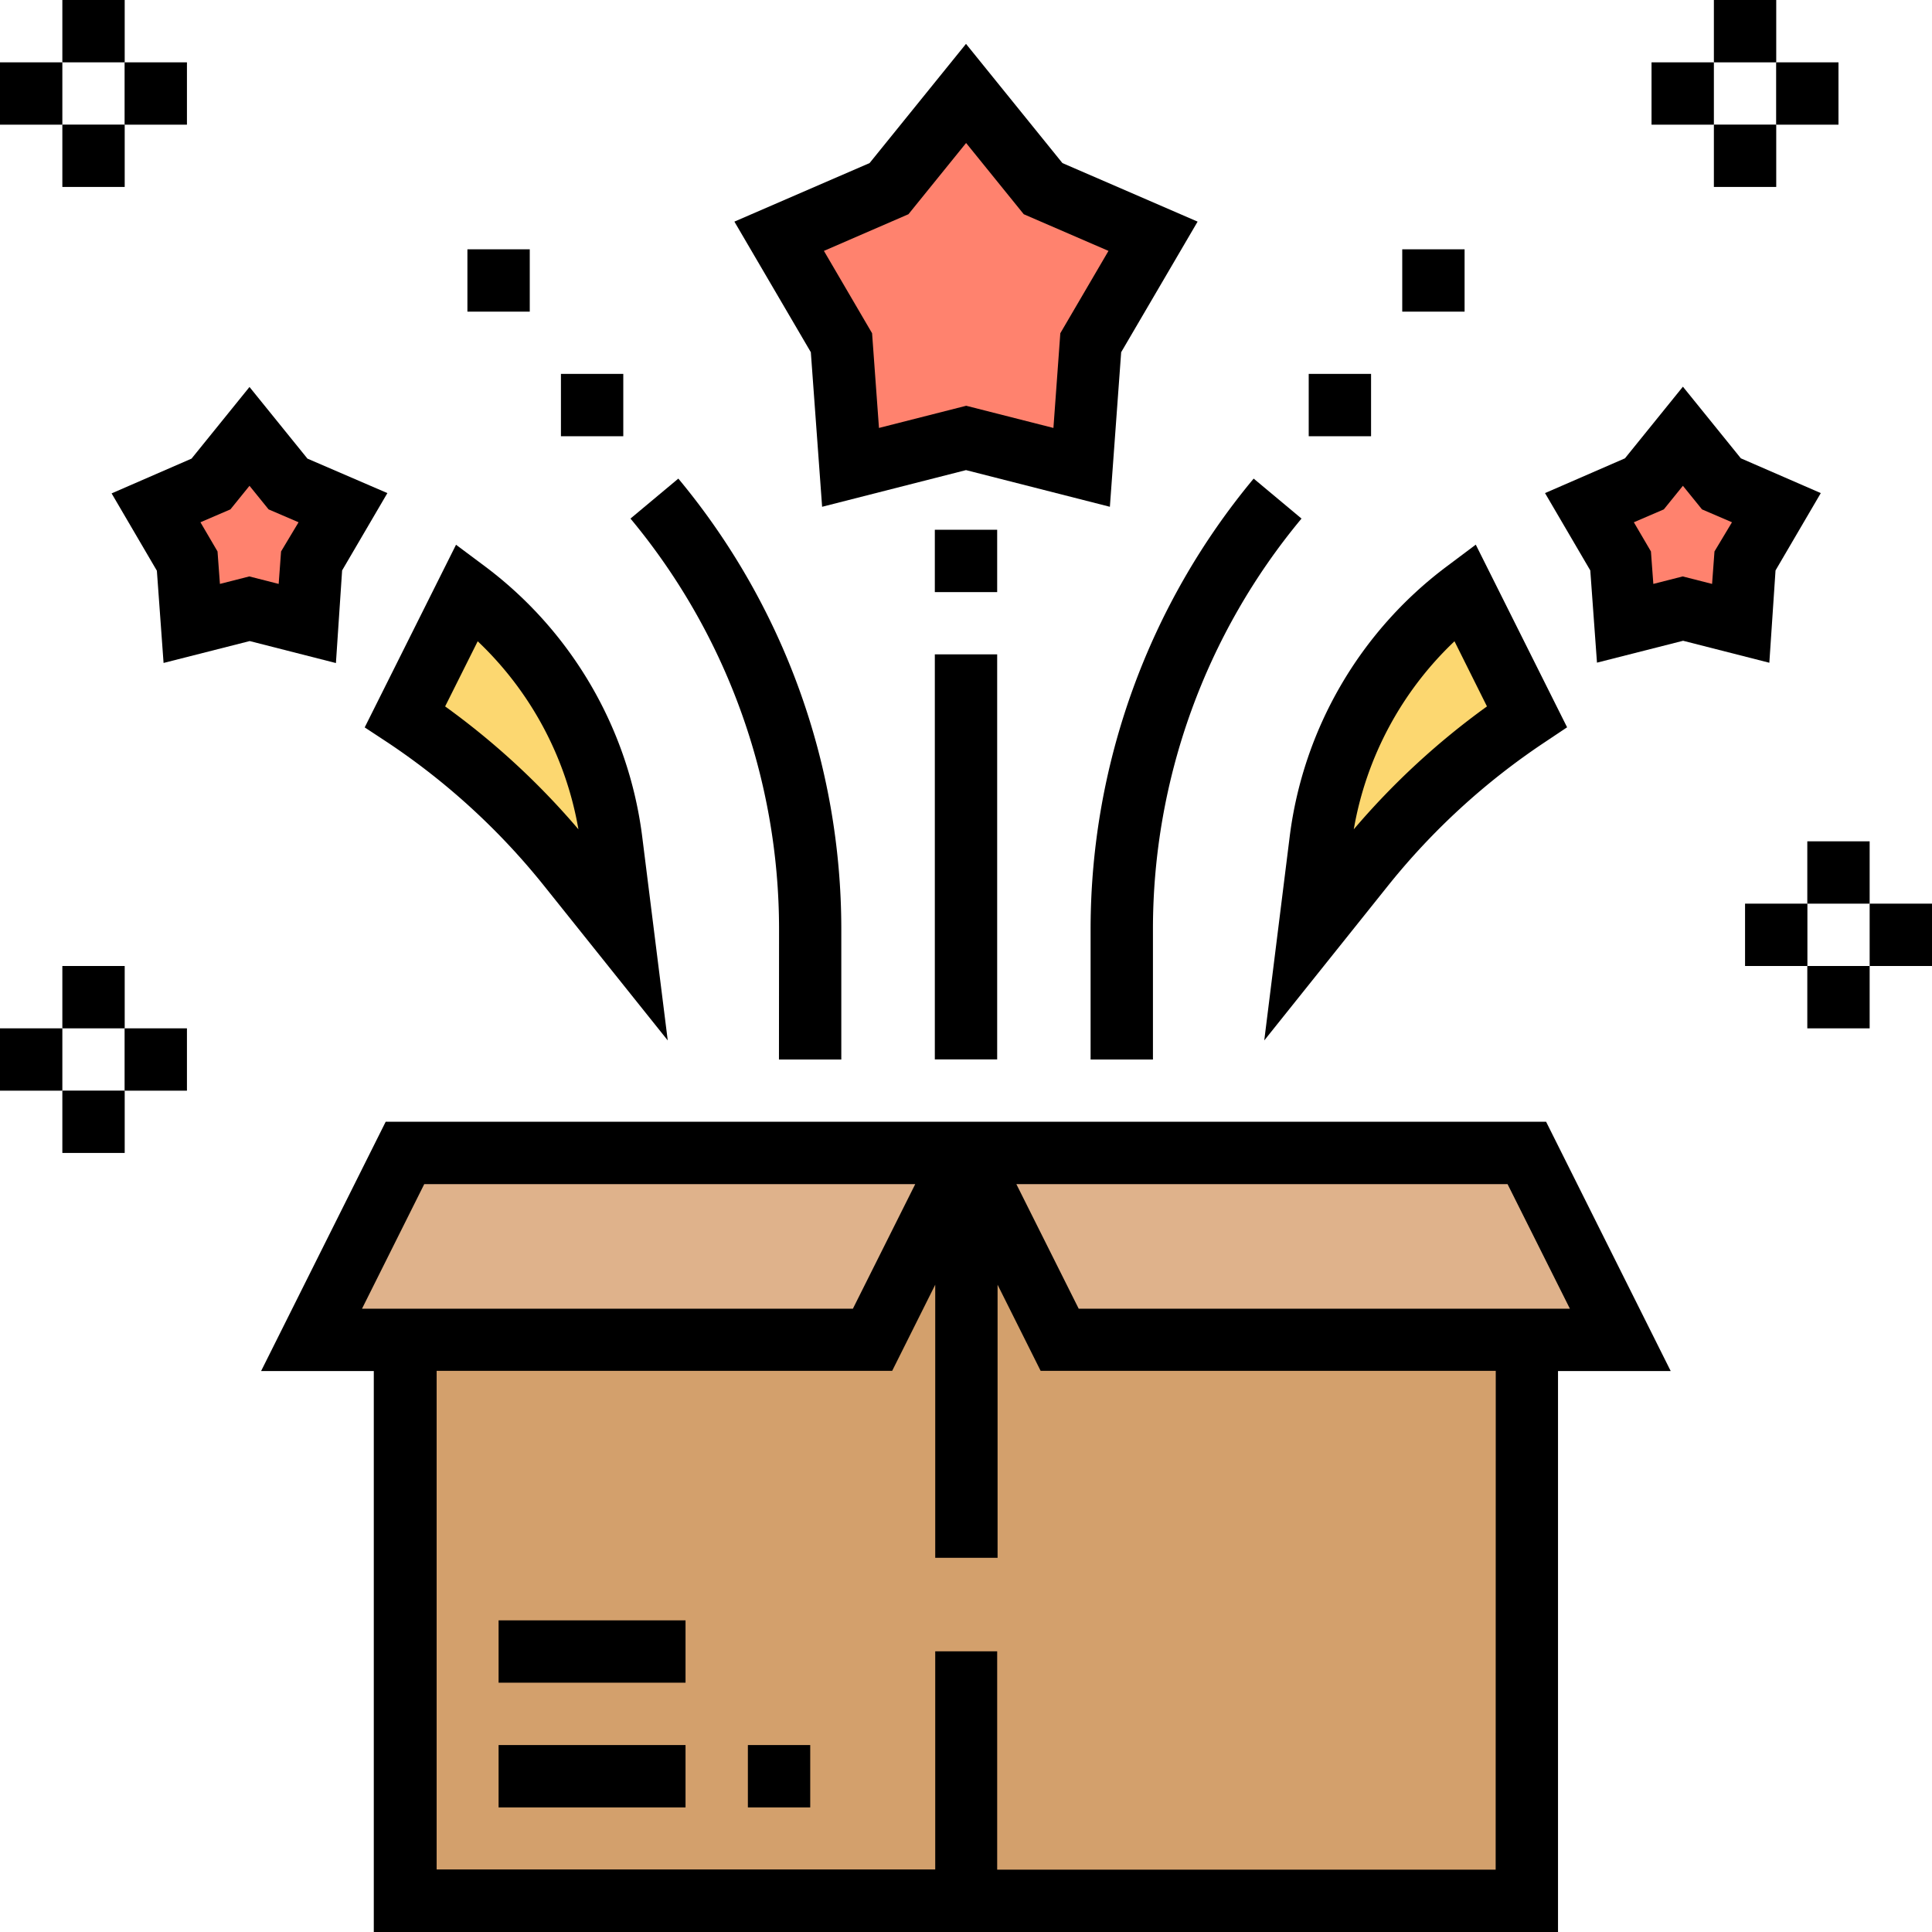<svg id="reward" xmlns="http://www.w3.org/2000/svg" width="19.336" height="19.336" viewBox="0 0 19.336 19.336">
  <path id="Path_4622" data-name="Path 4622" d="M248.936,297.871h4.678v5.614H248V296Zm0,0" transform="translate(-238.332 -284.461)" fill="#d3a06c"/>
  <path id="Path_4623" data-name="Path 4623" d="M109.614,303.485H104v-5.614h4.678l.936-1.871Zm0,0" transform="translate(-99.946 -284.461)" fill="#d3a06c"/>
  <path id="Path_4624" data-name="Path 4624" d="M253.614,296l.936,1.871h-5.614L248,296Zm0,0" transform="translate(-238.332 -284.461)" fill="#dfb28b"/>
  <path id="Path_4625" data-name="Path 4625" d="M86.549,296l-.936,1.871H80L80.936,296Zm0,0" transform="translate(-76.881 -284.461)" fill="#dfb28b"/>
  <path id="Path_4626" data-name="Path 4626" d="M337.559,152l.624,1.247a7.221,7.221,0,0,0-1.637,1.5l-.546.68.118-.948a3.718,3.718,0,0,1,.468-1.388A3.663,3.663,0,0,1,337.559,152Zm0,0" transform="translate(-322.902 -146.075)" fill="#fcd770"/>
  <path id="Path_4627" data-name="Path 4627" d="M106.065,154.483l.118.948-.546-.68a7.221,7.221,0,0,0-1.637-1.5l.624-1.247a3.663,3.663,0,0,1,.973,1.095A3.718,3.718,0,0,1,106.065,154.483Zm0,0" transform="translate(-99.946 -146.075)" fill="#fcd770"/>
  <g id="Group_479" data-name="Group 479" transform="translate(1.559 0.936)">
    <path id="Path_4628" data-name="Path 4628" d="M409.871,112.714l-.312.533-.047.624-.577-.147-.577.147-.047-.624-.312-.533.549-.237.387-.477.387.477Zm0,0" transform="translate(-393.654 -108.569)" fill="#ff826e"/>
    <path id="Path_4629" data-name="Path 4629" d="M203.742,25.428l-.624,1.067-.09,1.247-1.157-.293-1.157.293-.09-1.247L200,25.428l1.1-.474.77-.954.77.954Zm0,0" transform="translate(-193.763 -24)" fill="#ff826e"/>
    <path id="Path_4630" data-name="Path 4630" d="M41.871,112.714l-.312.533-.047.624-.577-.147-.577.147-.047-.624L40,112.714l.549-.237.387-.477.387.477Zm0,0" transform="translate(-40 -108.569)" fill="#ff826e"/>
  </g>
  <path id="Path_4631" data-name="Path 4631" d="M79.914,288H68.3l-1.247,2.495h1.128v5.614H80.033v-5.614h1.128Zm-.386.624.624,1.247H75.236l-.624-1.247Zm-10.842,0H73.6l-.624,1.247H68.063Zm10.723,6.861H74.42V293.3H73.8v2.183h-4.99v-4.99h4.559l.431-.862v2.733h.624v-2.733l.431.862H79.41Zm0,0" transform="translate(-64.44 -276.773)"/>
  <path id="Path_4632" data-name="Path 4632" d="M128,416h1.871v.624H128Zm0,0" transform="translate(-123.01 -399.783)"/>
  <path id="Path_4633" data-name="Path 4633" d="M128,448h1.871v.624H128Zm0,0" transform="translate(-123.01 -430.535)"/>
  <path id="Path_4634" data-name="Path 4634" d="M192,448h.624v.624H192Zm0,0" transform="translate(-184.515 -430.535)"/>
  <path id="Path_4635" data-name="Path 4635" d="M189.406,15.913l1.44-.367,1.44.367.113-1.547.765-1.307-1.353-.586-.965-1.193-.965,1.193-1.353.586.765,1.307Zm.864-2.928.577-.713.577.713.848.367-.482.824-.069.948-.873-.222-.873.222-.069-.948-.482-.824Zm0,0" transform="translate(-181.178 -10.841)"/>
  <path id="Path_4636" data-name="Path 4636" d="M30.847,101.119l.453-.774L30.5,100l-.58-.717-.58.717-.8.348.453.774.067.923.862-.219.863.22Zm-.611-.19-.024.325-.294-.075-.294.075-.024-.325-.171-.292.3-.129.191-.236.191.236.3.129Zm0,0" transform="translate(-27.423 -95.41)"/>
  <path id="Path_4637" data-name="Path 4637" d="M398.847,101.119l.453-.774-.8-.348-.58-.717-.58.717-.8.348.453.774.067.923.862-.219.863.22Zm-.611-.19-.024.325-.294-.075-.294.075-.024-.325-.171-.292.3-.129.191-.236.191.236.3.129Zm0,0" transform="translate(-381.077 -95.41)"/>
  <path id="Path_4638" data-name="Path 4638" d="M93.909,141.828a6.916,6.916,0,0,1,1.567,1.437l1.235,1.544-.256-2.043a4.006,4.006,0,0,0-1.563-2.694l-.3-.224-.914,1.828Zm.9-1.014a3.385,3.385,0,0,1,1.008,1.882,7.551,7.551,0,0,0-1.334-1.23Zm0,0" transform="translate(-90.028 -134.396)"/>
  <path id="Path_4639" data-name="Path 4639" d="M324.806,142.758l-.255,2.043,1.235-1.544a6.923,6.923,0,0,1,1.567-1.437l.229-.153-.914-1.828-.3.225A4,4,0,0,0,324.806,142.758Zm1.974-1.3a7.529,7.529,0,0,0-1.333,1.23,3.387,3.387,0,0,1,1.008-1.882Zm0,0" transform="translate(-311.898 -134.388)"/>
  <path id="Path_4640" data-name="Path 4640" d="M280,128.693h.624v-1.307a6.426,6.426,0,0,1,1.487-4.107l-.479-.4A7.053,7.053,0,0,0,280,127.386Zm0,0" transform="translate(-269.085 -118.089)"/>
  <path id="Path_4641" data-name="Path 4641" d="M336,96h.624v.624H336Zm0,0" transform="translate(-322.902 -92.258)"/>
  <path id="Path_4642" data-name="Path 4642" d="M360,64h.624v.624H360Zm0,0" transform="translate(-345.966 -61.505)"/>
  <path id="Path_4643" data-name="Path 4643" d="M163.342,128.692h.624v-1.307a7.054,7.054,0,0,0-1.631-4.507l-.479.4a6.428,6.428,0,0,1,1.487,4.107Zm0,0" transform="translate(-155.546 -118.088)"/>
  <path id="Path_4644" data-name="Path 4644" d="M144,96h.624v.624H144Zm0,0" transform="translate(-138.386 -92.258)"/>
  <path id="Path_4645" data-name="Path 4645" d="M120,64h.624v.624H120Zm0,0" transform="translate(-115.322 -61.505)"/>
  <path id="Path_4646" data-name="Path 4646" d="M240,136h.624v.624H240Zm0,0" transform="translate(-230.644 -130.698)"/>
  <path id="Path_4647" data-name="Path 4647" d="M240,168h.624v4.054H240Zm0,0" transform="translate(-230.644 -161.451)"/>
  <path id="Path_4648" data-name="Path 4648" d="M464,216h.624v.624H464Zm0,0" transform="translate(-445.912 -207.58)"/>
  <path id="Path_4649" data-name="Path 4649" d="M464,248h.624v.624H464Zm0,0" transform="translate(-445.912 -238.332)"/>
  <path id="Path_4650" data-name="Path 4650" d="M480,232h.624v.624H480Zm0,0" transform="translate(-461.288 -222.956)"/>
  <path id="Path_4651" data-name="Path 4651" d="M448,232h.624v.624H448Zm0,0" transform="translate(-430.535 -222.956)"/>
  <path id="Path_4652" data-name="Path 4652" d="M440,0h.624V.624H440Zm0,0" transform="translate(-422.847)"/>
  <path id="Path_4653" data-name="Path 4653" d="M440,32h.624v.624H440Zm0,0" transform="translate(-422.847 -30.753)"/>
  <path id="Path_4654" data-name="Path 4654" d="M456,16h.624v.624H456Zm0,0" transform="translate(-438.224 -15.376)"/>
  <path id="Path_4655" data-name="Path 4655" d="M424,16h.624v.624H424Zm0,0" transform="translate(-407.471 -15.376)"/>
  <path id="Path_4656" data-name="Path 4656" d="M16,248h.624v.624H16Zm0,0" transform="translate(-15.376 -238.332)"/>
  <path id="Path_4657" data-name="Path 4657" d="M16,280h.624v.624H16Zm0,0" transform="translate(-15.376 -269.085)"/>
  <path id="Path_4658" data-name="Path 4658" d="M32,264h.624v.624H32Zm0,0" transform="translate(-30.753 -253.708)"/>
  <path id="Path_4659" data-name="Path 4659" d="M0,264H.624v.624H0Zm0,0" transform="translate(0 -253.708)"/>
  <path id="Path_4660" data-name="Path 4660" d="M16,0h.624V.624H16Zm0,0" transform="translate(-15.376)"/>
  <path id="Path_4661" data-name="Path 4661" d="M16,32h.624v.624H16Zm0,0" transform="translate(-15.376 -30.753)"/>
  <path id="Path_4662" data-name="Path 4662" d="M32,16h.624v.624H32Zm0,0" transform="translate(-30.753 -15.376)"/>
  <path id="Path_4663" data-name="Path 4663" d="M0,16H.624v.624H0Zm0,0" transform="translate(0 -15.376)"/>
</svg>
